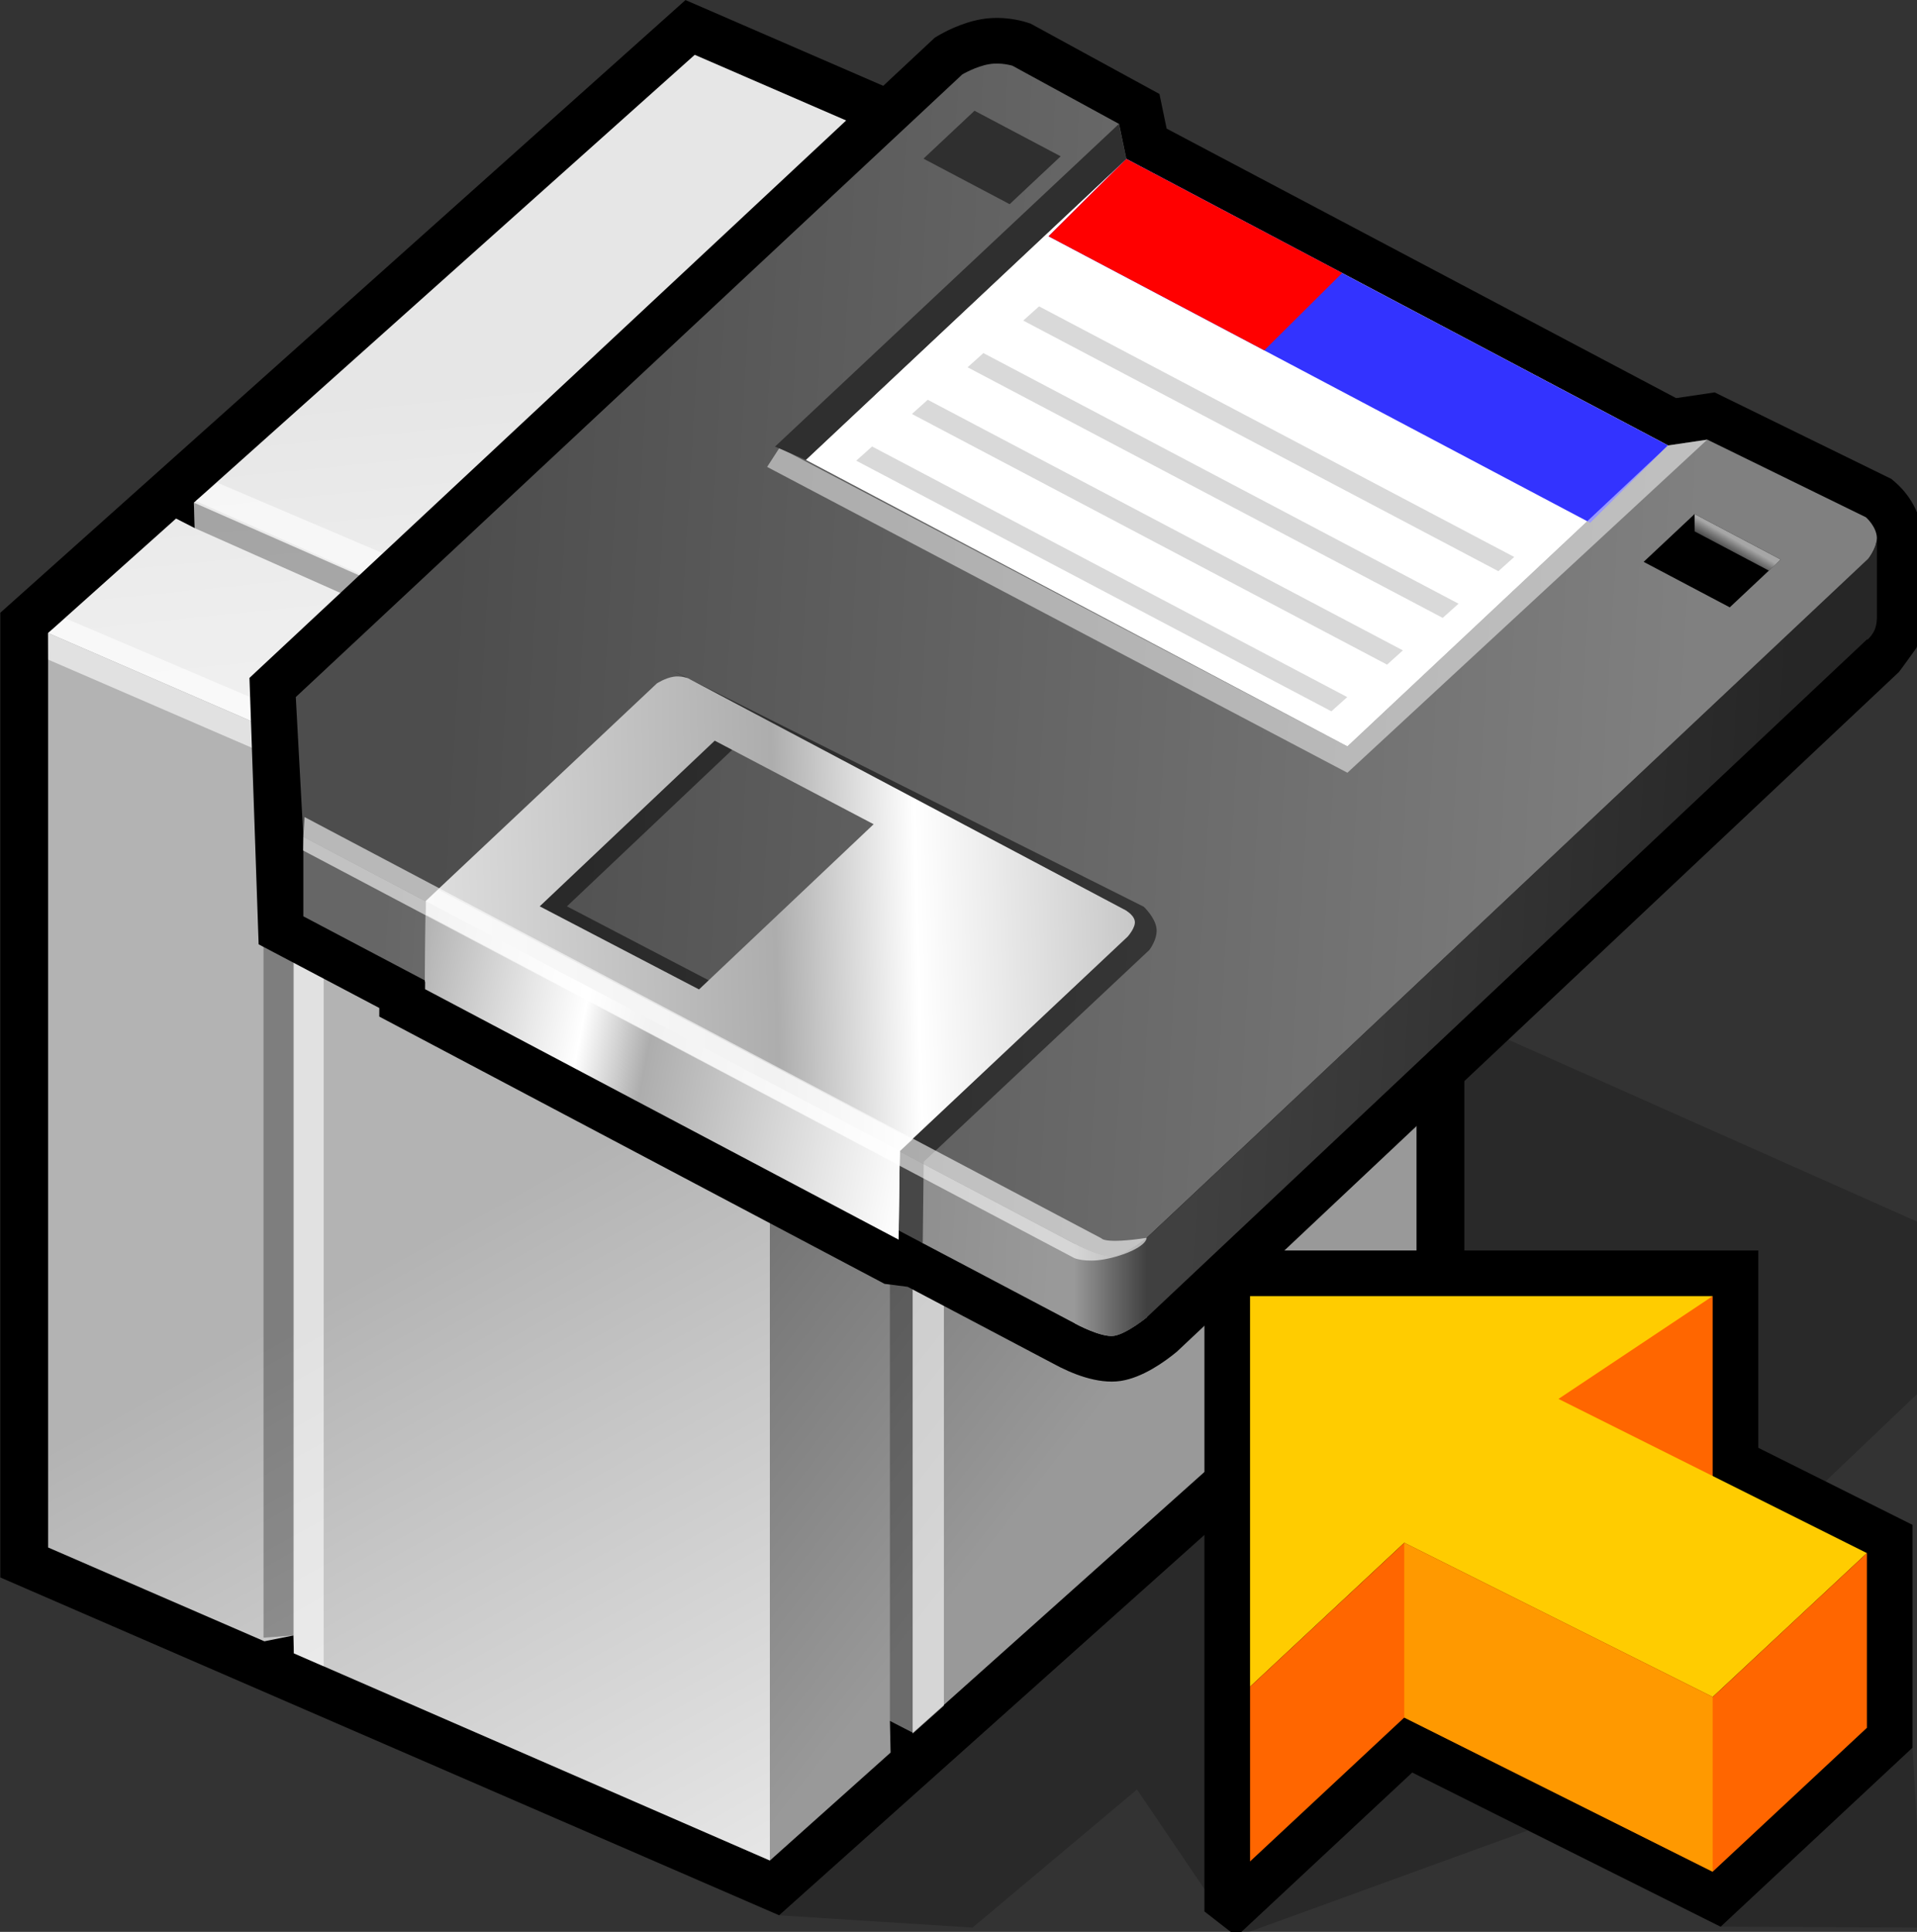 <?xml version="1.0" encoding="UTF-8" standalone="no"?>
<!-- Created with Inkscape (http://www.inkscape.org/) -->
<svg
   xmlns:svg="http://www.w3.org/2000/svg"
   xmlns="http://www.w3.org/2000/svg"
   version="1.0"
   width="126"
   height="127"
   viewBox="-0.02 -0.005 126 127"
   id="svg2"
   xml:space="preserve"
   style="overflow:visible"><rect x="-0.02" y="-0.005" width="126" height="127" fill="#333333" stroke="none"/><defs
   id="defs234" />
	<g
   id="Layer_1_2_">
		<path
   d="M 0,40.277 L 0,103.696 L 51.191,125.904 L 96.226,85.627 L 96.226,22.203 L 45.036,0 L 0,40.277 z"
   id="path5" />
		<path
   d="M 96.227,85.627 L 51.192,125.904 L 63.902,126.715 L 74.713,117.634 L 81.256,127.295 L 100.389,120.337 L 113.074,126.654 L 126.362,126.715 L 125.687,114.884 L 119.984,97.363 L 126.362,91.282 L 126.362,80.472 L 96.033,66.971 L 96.227,85.627 z"
   id="path7"
   style="opacity:0.2" />
		<linearGradient
   x1="50.525"
   y1="57.006"
   x2="47.192"
   y2="23.67"
   id="XMLID_1_"
   gradientUnits="userSpaceOnUse">
			<stop
   id="stop10"
   style="stop-color:#f2f2f2;stop-opacity:1"
   offset="0" />
			<stop
   id="stop12"
   style="stop-color:#eeeeee;stop-opacity:1"
   offset="0.573" />
			<stop
   id="stop14"
   style="stop-color:#e6e6e6;stop-opacity:1"
   offset="1" />
			<midPointStop
   id="midPointStop16"
   style="stop-color:#F2F2F2"
   offset="0" />
			<midPointStop
   id="midPointStop18"
   style="stop-color:#F2F2F2"
   offset="0.681" />
			<midPointStop
   id="midPointStop20"
   style="stop-color:#E6E6E6"
   offset="1" />
		</linearGradient>
		<path
   d="M 50.583,62.193 L 3.141,41.609 L 11.552,34.084 L 12.775,34.711 L 12.723,33.038 L 45.644,3.598 L 93.086,24.176 L 50.583,62.193 z"
   id="path22"
   style="fill:url(#XMLID_1_)" />
		<linearGradient
   x1="49.617"
   y1="122.845"
   x2="26.907"
   y2="82.04"
   id="XMLID_2_"
   gradientUnits="userSpaceOnUse">
			<stop
   id="stop25"
   style="stop-color:#e6e6e6;stop-opacity:1"
   offset="0" />
			<stop
   id="stop27"
   style="stop-color:#c7c7c7;stop-opacity:1"
   offset="0.621" />
			<stop
   id="stop29"
   style="stop-color:#b3b3b3;stop-opacity:1"
   offset="1" />
			<midPointStop
   id="midPointStop31"
   style="stop-color:#E6E6E6"
   offset="0" />
			<midPointStop
   id="midPointStop33"
   style="stop-color:#E6E6E6"
   offset="0.531" />
			<midPointStop
   id="midPointStop35"
   style="stop-color:#B3B3B3"
   offset="1" />
		</linearGradient>
		<path
   d="M 50.583,122.307 L 19.295,108.683 L 19.262,107.51 L 17.359,107.893 L 3.141,101.725 L 3.141,41.609 L 17.344,47.771 L 19.422,47.818 L 19.301,48.621 L 50.583,62.193 L 50.583,122.307 z"
   id="path37"
   style="fill:url(#XMLID_2_)" />
		<path
   d="M 19.262,107.51 L 17.301,107.653 L 17.301,47.83 L 19.422,47.818 L 19.262,48.684 L 19.262,107.51 z"
   id="path39"
   style="opacity:0.3" />
		<path
   d="M 21.255,109.535 L 19.295,108.682 L 19.295,48.615 L 21.255,49.467 L 21.255,109.535 z"
   id="path41"
   style="opacity:0.6;fill:#ffffff" />
		<linearGradient
   x1="81.603"
   y1="80.894"
   x2="57.745"
   y2="62.205"
   id="XMLID_3_"
   gradientUnits="userSpaceOnUse">
			<stop
   id="stop44"
   style="stop-color:#999999;stop-opacity:1"
   offset="0" />
			<stop
   id="stop46"
   style="stop-color:#7b7b7b;stop-opacity:1"
   offset="0.684" />
			<stop
   id="stop48"
   style="stop-color:#6b6b6b;stop-opacity:1"
   offset="1" />
			<midPointStop
   id="midPointStop50"
   style="stop-color:#999999"
   offset="0" />
			<midPointStop
   id="midPointStop52"
   style="stop-color:#999999"
   offset="0.531" />
			<midPointStop
   id="midPointStop54"
   style="stop-color:#6B6B6B"
   offset="1" />
		</linearGradient>
		<path
   d="M 93.086,84.295 L 59.98,113.899 L 58.472,113.123 L 58.517,115.207 L 50.582,122.307 L 50.582,62.193 L 93.085,24.175 L 93.085,84.295 L 93.086,84.295 z"
   id="path56"
   style="fill:url(#XMLID_3_)" />
		<path
   d="M 12.85,32.93 L 59.965,53.834 L 59.965,113.959 L 62.02,112.124 L 62.02,52.076 L 14.275,31.732 L 12.85,32.93 z"
   id="path58"
   style="opacity:0.6;fill:#ffffff" />
		<path
   d="M 3.141,41.609 L 3.149,43.359 L 17.329,49.497 L 17.302,47.83 L 19.423,47.818 L 19.263,50.337 L 50.613,63.906 L 50.699,62.32 L 52.041,60.996 L 4.296,40.652 L 3.141,41.609 z"
   id="path60"
   style="opacity:0.6;fill:#ffffff" />
		<path
   d="M 12.774,34.711 L 58.472,55.047 L 58.472,113.123 L 59.964,113.884 L 59.964,53.834 L 12.719,33.036 L 12.774,34.711 z"
   id="path62"
   style="opacity:0.3" />
		<path
   d="M 44.928,73.418 L 34.347,68.361 L 34.347,60.439 L 44.928,65.497 L 44.928,73.418 L 44.928,73.418 z"
   id="path64"
   style="fill:#ffffff" />
		<g
   id="g66">
			<path
   d="M 37.984,65.771 C 38.63,66.083 39.108,66.446 39.421,66.858 C 39.734,67.27 39.89,67.691 39.89,68.119 C 39.89,68.491 39.783,68.768 39.57,68.952 C 39.357,69.134 39.085,69.199 38.753,69.147 C 38.422,69.094 37.978,68.955 37.42,68.728 L 35.187,67.818 L 35.187,67.615 L 35.405,67.704 C 35.649,67.804 35.817,67.841 35.911,67.814 C 36.006,67.789 36.065,67.713 36.091,67.588 C 36.115,67.464 36.129,67.154 36.129,66.662 L 36.132,63.789 C 36.132,63.31 36.119,62.997 36.092,62.847 C 36.066,62.698 36.01,62.578 35.924,62.491 C 35.838,62.404 35.65,62.302 35.361,62.183 L 35.251,62.139 L 35.251,61.936 L 36.189,62.29 L 37.256,62.69 C 38.814,63.324 39.592,64.104 39.592,65.032 C 39.591,65.415 39.458,65.669 39.192,65.792 C 38.926,65.915 38.521,65.907 37.984,65.771 z M 36.953,65.482 L 36.952,66.8 C 36.951,67.362 36.961,67.722 36.98,67.882 C 37,68.041 37.052,68.177 37.137,68.29 C 37.223,68.404 37.392,68.513 37.644,68.615 C 38.093,68.798 38.43,68.815 38.655,68.669 C 38.879,68.521 38.992,68.209 38.992,67.731 C 38.993,67.243 38.866,66.831 38.612,66.496 C 38.359,66.161 37.912,65.864 37.273,65.602 C 37.172,65.562 37.065,65.522 36.953,65.482 z M 36.953,65.267 C 37.023,65.298 37.082,65.324 37.13,65.343 C 37.736,65.59 38.151,65.659 38.372,65.552 C 38.593,65.445 38.705,65.17 38.706,64.728 C 38.706,64.42 38.662,64.164 38.576,63.959 C 38.489,63.755 38.358,63.571 38.184,63.408 C 38.01,63.246 37.713,63.08 37.291,62.908 C 37.182,62.863 37.069,62.822 36.955,62.784 L 36.953,65.267 z"
   id="path68"
   style="fill:#3333ff" />
			<path
   d="M 43.692,68.906 L 41.293,67.928 C 41.281,68.097 41.275,68.224 41.275,68.31 C 41.275,68.945 41.369,69.46 41.558,69.856 C 41.746,70.252 42.03,70.527 42.406,70.679 C 42.916,70.887 43.278,70.795 43.492,70.403 L 43.691,70.484 C 43.601,70.742 43.423,70.899 43.157,70.957 C 42.891,71.014 42.601,70.978 42.288,70.851 C 41.997,70.733 41.722,70.544 41.463,70.288 C 41.204,70.03 40.992,69.729 40.827,69.384 C 40.663,69.038 40.58,68.667 40.581,68.271 C 40.581,67.71 40.741,67.308 41.06,67.066 C 41.379,66.824 41.779,66.8 42.257,66.995 C 42.708,67.179 43.056,67.461 43.302,67.841 C 43.548,68.221 43.679,68.574 43.692,68.906 z M 42.971,68.44 C 42.98,68.377 42.985,68.319 42.985,68.267 C 42.985,68.011 42.912,67.783 42.767,67.583 C 42.621,67.383 42.443,67.239 42.231,67.153 C 41.716,66.944 41.41,67.147 41.31,67.762 L 42.971,68.44 z"
   id="path70"
   style="fill:#ff0000" />
		</g>
		<path
   d="M 112.55,82.201 L 79.144,82.201 L 79.144,125.652 L 81.255,127.295 C 81.255,127.295 91.197,118.017 92.802,116.52 C 95.877,118.057 113.073,126.655 113.073,126.655 L 125.686,114.884 L 125.686,100.239 C 125.686,100.239 117.871,96.332 115.55,95.172 C 115.55,92.535 115.55,82.201 115.55,82.201 L 112.55,82.201 z"
   id="path72" />
		<path
   d="M 112.55,85.201 L 112.55,101.418 L 98.36,91.958 L 112.55,85.201 z"
   id="path74"
   style="fill:#ff6600" />
		<path
   d="M 102.415,91.959 L 122.686,102.094 L 112.55,111.553 L 92.279,101.418 L 82.143,110.877 L 82.143,85.201 L 112.549,85.201 L 102.415,91.959 z"
   id="path76"
   style="fill:#ffcc00" />
		<path
   d="M 82.144,122.363 L 92.28,112.904 L 112.551,123.039 L 122.687,113.58 L 122.687,102.094 L 112.551,111.553 L 92.28,101.418 L 82.144,110.877 L 82.144,122.363 z"
   id="path78"
   style="fill:#ff6600" />
		<path
   d="M 92.279,112.904 L 112.55,123.039 L 112.55,111.553 L 92.279,101.418 L 92.279,112.904 z"
   id="path80"
   style="fill:#ff9900" />
		<g
   id="g82">
			<path
   d="M 64.474,1.261 C 63.144,1.488 61.941,2.165 61.712,2.299 L 61.425,2.468 L 16.377,44.56 L 16.98,62.075 C 16.98,62.075 22.858,65.176 24.911,66.26 C 24.91,66.502 24.908,66.824 24.908,66.824 L 58.12,84.394 C 58.12,84.394 59.19,84.531 59.638,84.589 C 60.511,85.048 69.238,89.655 69.238,89.655 C 70.381,90.28 72.109,91.003 73.633,90.778 C 75.069,90.563 76.516,89.522 77.25,88.921 L 77.332,88.855 L 124.777,44.186 C 124.728,44.286 125.959,42.567 125.959,42.567 C 125.961,42.564 126.344,40.594 126.344,40.594 L 126.344,35.36 C 126.282,33.356 124.992,32.086 124.598,31.741 L 124.299,31.481 L 112.68,25.791 C 112.68,25.791 110.905,26.055 110.149,26.167 C 108.553,25.322 78.924,9.647 76.661,8.45 C 76.569,8.009 76.188,6.173 76.188,6.173 L 67.715,1.546 L 67.44,1.458 C 67.097,1.351 65.876,1.017 64.474,1.261 z"
   id="path84" />
			<linearGradient
   x1="111.272"
   y1="45.898"
   x2="29.487"
   y2="41.054"
   id="XMLID_4_"
   gradientUnits="userSpaceOnUse">
				<stop
   id="stop87"
   style="stop-color:#808080;stop-opacity:1"
   offset="0" />
				<stop
   id="stop89"
   style="stop-color:#4d4d4d;stop-opacity:1"
   offset="1" />
				<midPointStop
   id="midPointStop91"
   style="stop-color:#808080"
   offset="0" />
				<midPointStop
   id="midPointStop93"
   style="stop-color:#808080"
   offset="0.5" />
				<midPointStop
   id="midPointStop95"
   style="stop-color:#4D4D4D"
   offset="1" />
			</linearGradient>
			<path
   d="M 64.983,4.216 C 65.774,4.077 66.53,4.318 66.53,4.318 L 73.532,8.142 L 74.011,10.443 L 109.615,29.279 L 112.197,28.896 L 122.625,34.001 C 122.625,34.001 123.32,34.608 123.344,35.355 C 123.364,36.019 122.711,36.834 122.711,36.834 L 75.351,81.371 C 75.351,81.371 74.021,82.459 73.197,82.582 C 72.347,82.707 70.638,81.773 70.638,81.773 L 19.918,55.005 L 19.422,45.819 L 63.231,4.886 C 63.231,4.886 64.126,4.36 64.983,4.216 z"
   id="path97"
   style="fill:url(#XMLID_4_)" />
			<path
   d="M 109.614,29.278 L 74.011,10.442 L 52.944,30.228 L 88.542,49.062 L 109.614,29.278 z"
   id="path99"
   style="fill:#ffffff" />
			<path
   d="M 109.614,29.278 L 74.011,10.442 L 68.9,15.528 L 104.498,34.362 L 109.614,29.278 z"
   id="path101"
   style="fill:#3333ff" />
			<path
   d="M 88.198,17.942 L 74.01,10.442 L 68.899,15.528 L 83.079,23.026 L 88.198,17.942 z"
   id="path103"
   style="fill:#ff0000" />
			<path
   d="M 50.401,30.69 L 88.542,50.794 L 112.196,28.896 L 109.614,29.279 L 88.542,49.062 L 51.218,29.427 L 50.401,30.69 z"
   id="path105"
   style="opacity:0.5;fill:#ffffff" />
			<path
   d="M 117.021,36.776 L 111.363,33.786 L 108.013,36.931 L 113.673,39.921 L 117.021,36.776 z"
   id="path107" />
			<linearGradient
   x1="114.061"
   y1="35.507"
   x2="113.648"
   y2="36.222"
   id="XMLID_5_"
   gradientUnits="userSpaceOnUse">
				<stop
   id="stop110"
   style="stop-color:#a6a6a6;stop-opacity:1"
   offset="0" />
				<stop
   id="stop112"
   style="stop-color:#7c7c7c;stop-opacity:1"
   offset="0.448" />
				<stop
   id="stop114"
   style="stop-color:#4d4d4d;stop-opacity:1"
   offset="1" />
				<midPointStop
   id="midPointStop116"
   style="stop-color:#A6A6A6"
   offset="0" />
				<midPointStop
   id="midPointStop118"
   style="stop-color:#A6A6A6"
   offset="0.48" />
				<midPointStop
   id="midPointStop120"
   style="stop-color:#4D4D4D"
   offset="1" />
			</linearGradient>
			<path
   d="M 111.362,33.786 L 117.02,36.776 L 116.254,37.514 L 111.367,34.931 L 111.362,33.786 z"
   id="path122"
   style="fill:url(#XMLID_5_)" />
			<path
   d="M 69.696,10.271 L 64.032,7.275 L 60.678,10.425 L 66.342,13.417 L 69.696,10.271 z"
   id="path124"
   style="fill:#2f2f2f" />
			<path
   d="M 52.944,30.228 L 74.01,10.443 L 73.522,8.142 L 50.921,29.353 L 52.944,30.228 z"
   id="path126"
   style="fill:#2f2f2f" />
			<path
   d="M 45.923,65.041 L 35.452,59.577 L 46.954,48.684 L 48.745,48.684 L 37.243,59.577 L 47.714,65.041"
   id="path128"
   style="opacity:0.5" />
			<linearGradient
   x1="69.819"
   y1="72.785"
   x2="24.452"
   y2="70.098"
   id="XMLID_6_"
   gradientUnits="userSpaceOnUse">
				<stop
   id="stop131"
   style="stop-color:#999999;stop-opacity:1"
   offset="0" />
				<stop
   id="stop133"
   style="stop-color:#666666;stop-opacity:1"
   offset="1" />
				<midPointStop
   id="midPointStop135"
   style="stop-color:#999999"
   offset="0" />
				<midPointStop
   id="midPointStop137"
   style="stop-color:#999999"
   offset="0.5" />
				<midPointStop
   id="midPointStop139"
   style="stop-color:#666666"
   offset="1" />
			</linearGradient>
			<path
   d="M 19.918,60.233 L 70.637,87.002 C 70.637,87.002 72.346,87.936 73.196,87.811 C 74.02,87.688 75.35,86.6 75.35,86.6 L 75.35,81.371 C 75.35,81.371 74.02,82.459 73.196,82.582 C 72.346,82.707 70.637,81.773 70.637,81.773 L 19.918,55.005"
   id="path141"
   style="fill:url(#XMLID_6_)" />
			<linearGradient
   x1="116.753"
   y1="62.678"
   x2="79.021"
   y2="60.443"
   id="XMLID_7_"
   gradientUnits="userSpaceOnUse">
				<stop
   id="stop144"
   style="stop-color:#262626;stop-opacity:1"
   offset="0" />
				<stop
   id="stop146"
   style="stop-color:#404040;stop-opacity:1"
   offset="1" />
				<midPointStop
   id="midPointStop148"
   style="stop-color:#262626"
   offset="0" />
				<midPointStop
   id="midPointStop150"
   style="stop-color:#262626"
   offset="0.5" />
				<midPointStop
   id="midPointStop152"
   style="stop-color:#404040"
   offset="1" />
			</linearGradient>
			<path
   d="M 123.188,36.028 C 123.059,36.327 122.895,36.565 122.801,36.702 L 122.801,36.696 L 75.351,81.371 C 75.351,81.371 74.021,82.459 73.197,82.582 C 72.347,82.707 72.347,87.936 73.197,87.811 C 74.021,87.688 75.351,86.6 75.351,86.6 L 122.72,42.003 L 122.72,42.058 C 122.72,42.058 123.038,41.771 123.199,41.394 C 123.351,41.035 123.344,40.583 123.344,40.583 L 123.344,35.354 C 123.343,35.354 123.325,35.702 123.188,36.028 z"
   id="path154"
   style="fill:url(#XMLID_7_)" />
			<linearGradient
   x1="70.56"
   y1="84.592"
   x2="75.378"
   y2="84.592"
   id="XMLID_8_"
   gradientUnits="userSpaceOnUse">
				<stop
   id="stop157"
   style="stop-color:#999999;stop-opacity:1"
   offset="0" />
				<stop
   id="stop159"
   style="stop-color:#404040;stop-opacity:1"
   offset="1" />
				<midPointStop
   id="midPointStop161"
   style="stop-color:#999999"
   offset="0" />
				<midPointStop
   id="midPointStop163"
   style="stop-color:#999999"
   offset="0.5" />
				<midPointStop
   id="midPointStop165"
   style="stop-color:#404040"
   offset="1" />
			</linearGradient>
			<path
   d="M 70.638,87.002 C 70.638,87.002 72.347,87.936 73.197,87.811 C 74.021,87.688 75.351,86.6 75.351,86.6 L 75.351,81.371 C 75.351,81.371 74.021,82.459 73.197,82.582 C 72.347,82.707 70.638,81.773 70.638,81.773 L 70.638,87.002 z"
   id="path167"
   style="fill:url(#XMLID_8_)" />
			<path
   d="M 60.63,81.691 L 59.042,81.488 L 59.042,80.998 L 59.118,75.658 L 74.116,61.547 L 74.042,59.879 L 44.097,44.036 L 75.159,59.604 C 75.159,59.604 75.905,60.309 75.993,61.021 C 76.085,61.732 75.518,62.451 75.518,62.451 L 60.692,76.371 L 60.63,81.691 z"
   id="path169"
   style="opacity:0.5" />
			<linearGradient
   x1="13.229"
   y1="63.657"
   x2="85.201"
   y2="61.944"
   id="XMLID_9_"
   gradientUnits="userSpaceOnUse">
				<stop
   id="stop172"
   style="stop-color:#ffffff;stop-opacity:1"
   offset="0" />
				<stop
   id="stop174"
   style="stop-color:#adadad;stop-opacity:1"
   offset="0.525" />
				<stop
   id="stop176"
   style="stop-color:#ffffff;stop-opacity:1"
   offset="0.654" />
				<stop
   id="stop178"
   style="stop-color:#adadad;stop-opacity:1"
   offset="0.944" />
				<midPointStop
   id="midPointStop180"
   style="stop-color:#FFFFFF"
   offset="0" />
				<midPointStop
   id="midPointStop182"
   style="stop-color:#FFFFFF"
   offset="0.5" />
				<midPointStop
   id="midPointStop184"
   style="stop-color:#ADADAD"
   offset="0.525" />
				<midPointStop
   id="midPointStop186"
   style="stop-color:#ADADAD"
   offset="0.5" />
				<midPointStop
   id="midPointStop188"
   style="stop-color:#FFFFFF"
   offset="0.654" />
				<midPointStop
   id="midPointStop190"
   style="stop-color:#FFFFFF"
   offset="0.5" />
				<midPointStop
   id="midPointStop192"
   style="stop-color:#ADADAD"
   offset="0.944" />
			</linearGradient>
			<path
   d="M 59.042,80.998 L 27.918,64.531 L 27.955,59.229 L 43.155,44.922 C 43.155,44.922 43.682,44.576 44.241,44.483 C 44.692,44.405 45.192,44.577 45.192,44.577 L 73.829,59.766 C 73.829,59.766 74.491,60.07 74.567,60.549 C 74.637,60.957 74.116,61.547 74.116,61.547 L 59.118,75.658 L 59.042,80.998 z M 45.923,65.041 L 57.402,54.179 L 46.955,48.685 L 35.452,59.577 L 45.923,65.041 z"
   id="path194"
   style="fill:url(#XMLID_9_)" />
			<linearGradient
   x1="60.562"
   y1="73.682"
   x2="25.886"
   y2="66.928"
   id="XMLID_10_"
   gradientUnits="userSpaceOnUse">
				<stop
   id="stop197"
   style="stop-color:#ffffff;stop-opacity:1"
   offset="0" />
				<stop
   id="stop199"
   style="stop-color:#adadad;stop-opacity:1"
   offset="0.525" />
				<stop
   id="stop201"
   style="stop-color:#ffffff;stop-opacity:1"
   offset="0.654" />
				<stop
   id="stop203"
   style="stop-color:#adadad;stop-opacity:1"
   offset="1" />
				<midPointStop
   id="midPointStop205"
   style="stop-color:#FFFFFF"
   offset="0" />
				<midPointStop
   id="midPointStop207"
   style="stop-color:#FFFFFF"
   offset="0.5" />
				<midPointStop
   id="midPointStop209"
   style="stop-color:#ADADAD"
   offset="0.525" />
				<midPointStop
   id="midPointStop211"
   style="stop-color:#ADADAD"
   offset="0.5" />
				<midPointStop
   id="midPointStop213"
   style="stop-color:#FFFFFF"
   offset="0.654" />
				<midPointStop
   id="midPointStop215"
   style="stop-color:#FFFFFF"
   offset="0.5" />
				<midPointStop
   id="midPointStop217"
   style="stop-color:#ADADAD"
   offset="1" />
			</linearGradient>
			<path
   d="M 59.118,75.658 L 27.956,59.229 L 27.919,65.023 L 59.043,81.488 L 59.118,75.658 z"
   id="path219"
   style="fill:url(#XMLID_10_)" />
			<path
   d="M 59.144,75.66 L 59.947,74.91 L 28.784,58.481 L 28.005,59.229 L 27.987,60.129 L 59.11,76.594 L 59.144,75.66 z"
   id="path221"
   style="opacity:0.6;fill:#ffffff" />
			<path
   d="M 72.56,82.783 C 73.925,82.535 75.294,81.912 75.351,81.371 C 72.56,81.791 72.374,81.402 72.374,81.402 L 19.999,53.708 L 19.919,55.005 L 19.901,55.905 L 70.605,82.707 C 70.604,82.707 71.333,83.008 72.56,82.783 z"
   id="path223"
   style="opacity:0.6;fill:#ffffff" />
			<path
   d="M 56.259,30.28 L 87.489,46.757 L 88.53,45.821 L 57.3,29.347 L 56.259,30.28 z"
   id="path225"
   style="fill:#d9d9d9" />
			<path
   d="M 59.919,27.21 L 91.149,43.687 L 92.188,42.751 L 60.958,26.276 L 59.919,27.21 z"
   id="path227"
   style="fill:#d9d9d9" />
			<path
   d="M 63.577,24.14 L 94.807,40.615 L 95.846,39.681 L 64.616,23.206 L 63.577,24.14 z"
   id="path229"
   style="fill:#d9d9d9" />
			<path
   d="M 67.235,21.069 L 98.465,37.544 L 99.506,36.61 L 68.276,20.135 L 67.235,21.069 z"
   id="path231"
   style="fill:#d9d9d9" />
		</g>
	</g>
</svg>